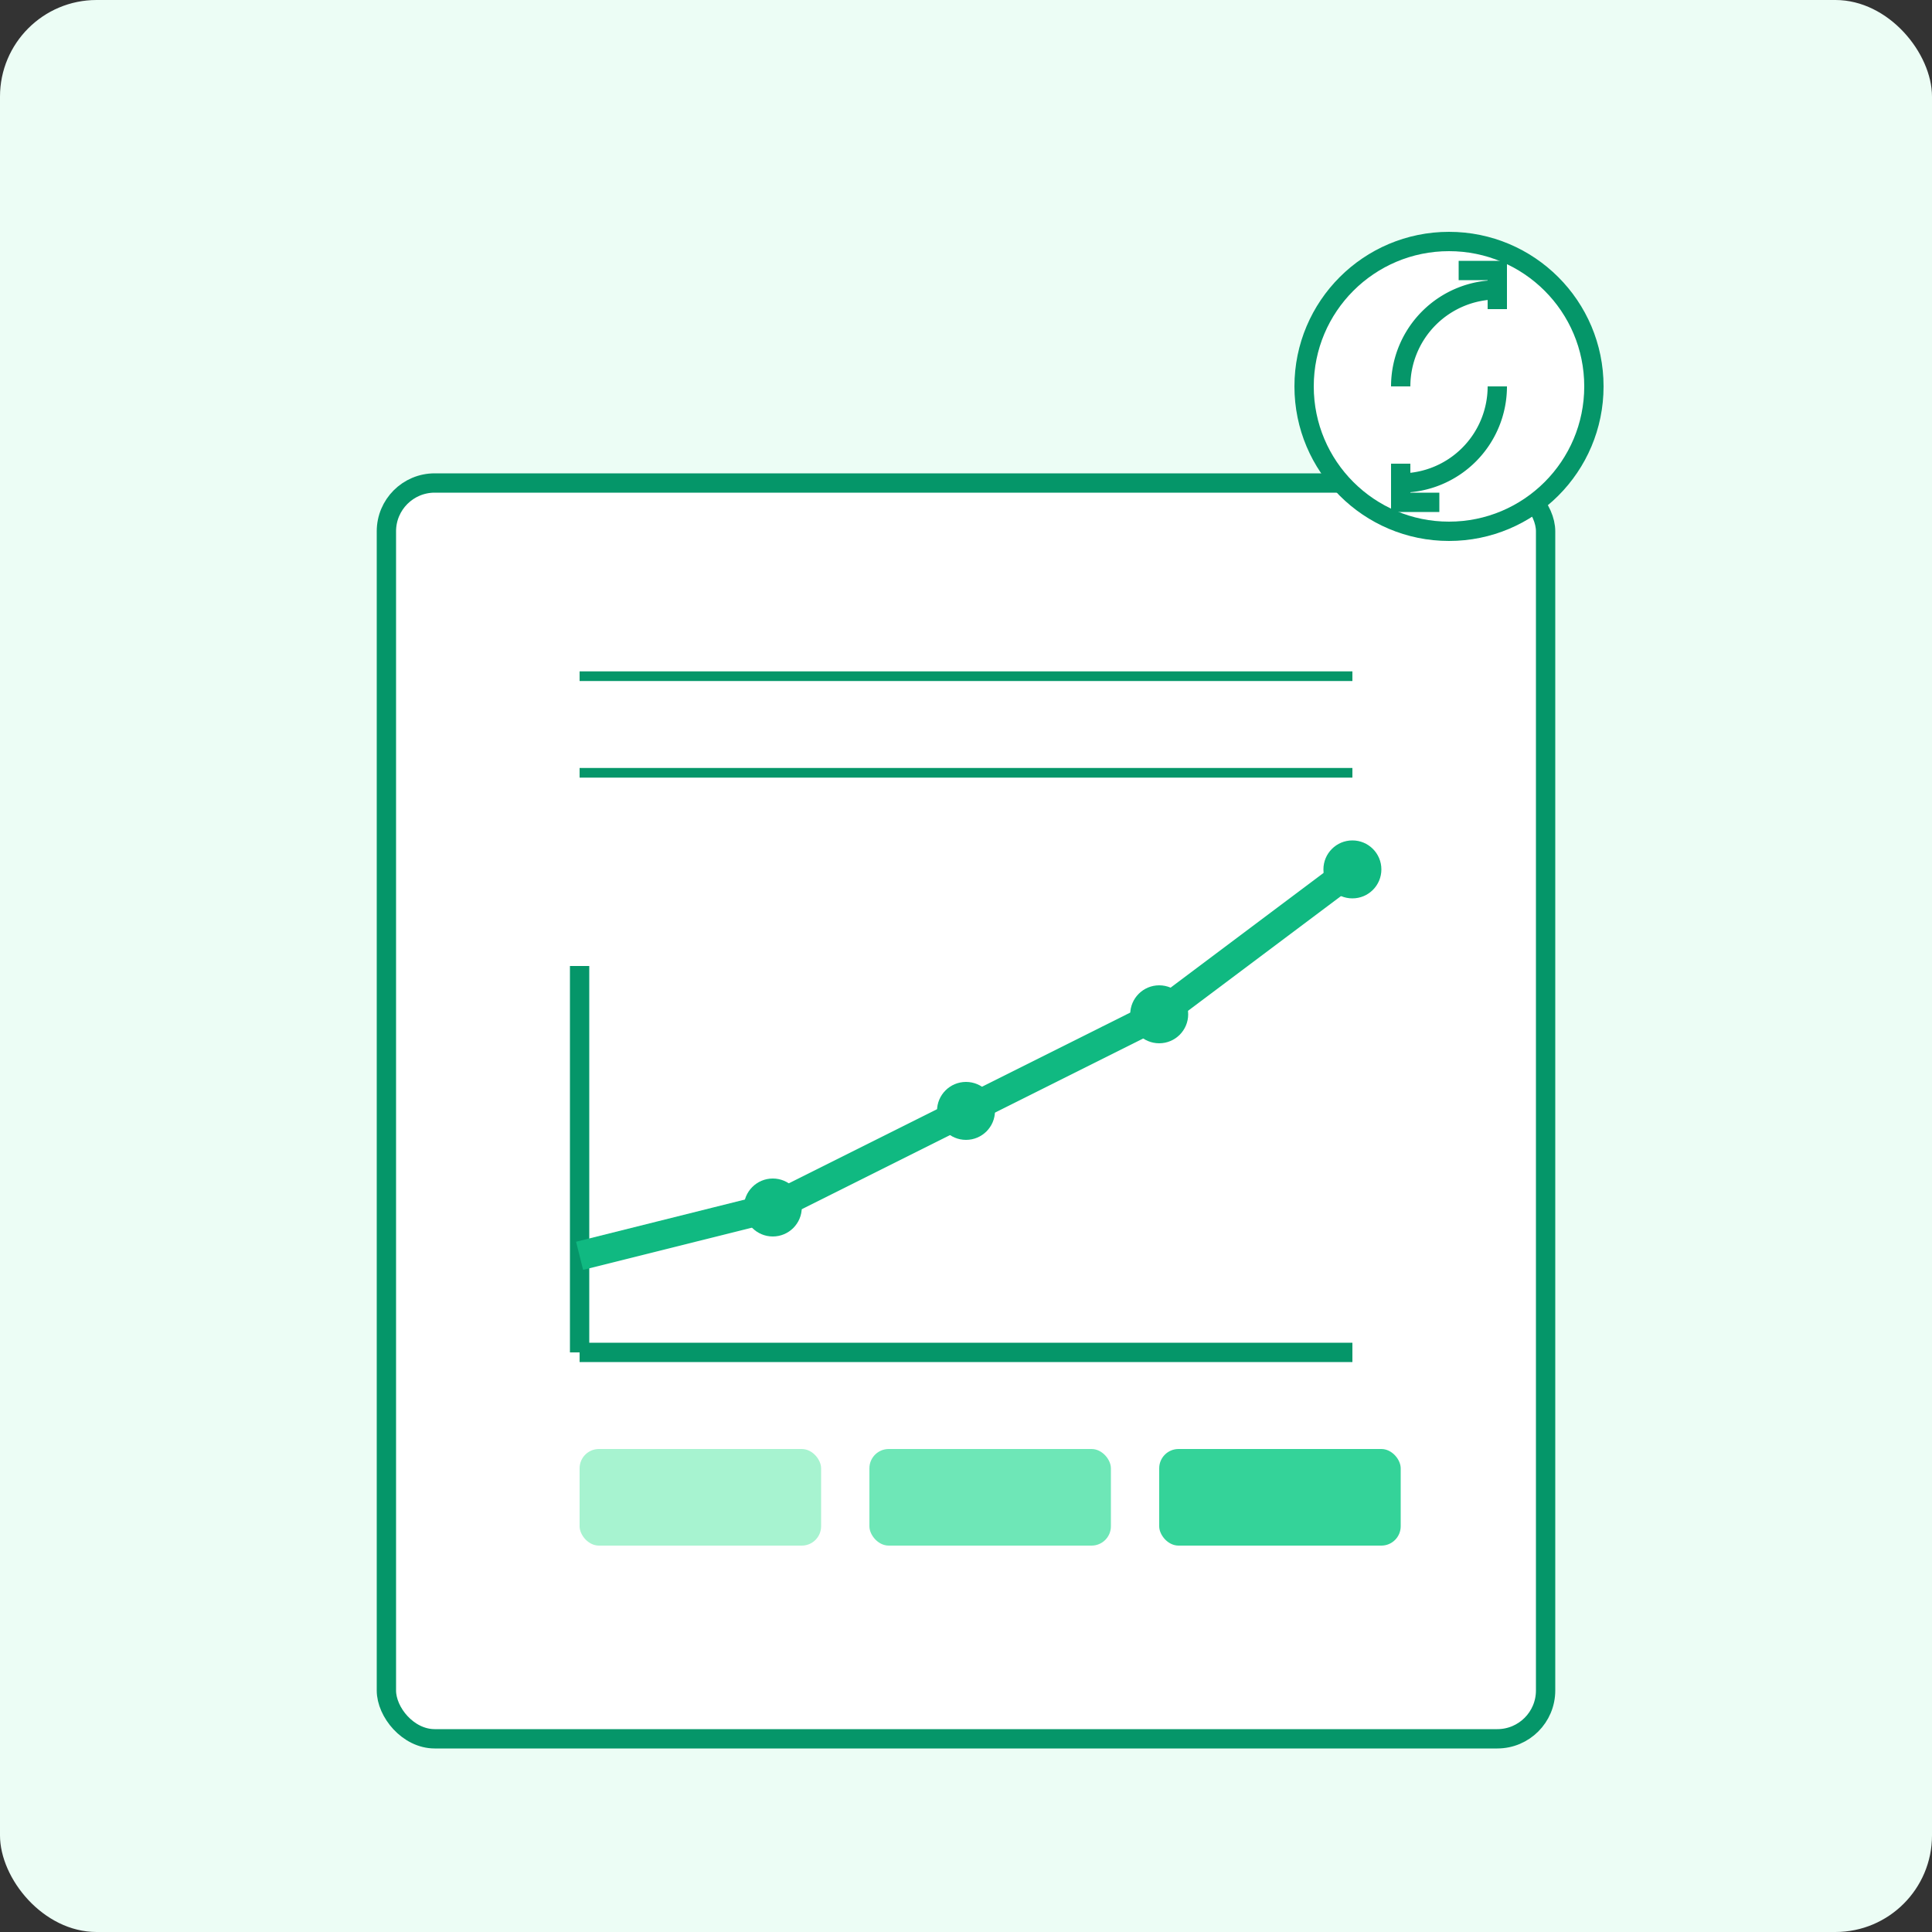 <svg xmlns="http://www.w3.org/2000/svg" viewBox="0 0 200 200">
  <rect x="0" y="0" width="200" height="200" fill="#333333" stroke="none"/>
  <!-- Background -->
  <rect width="200" height="200" fill="#ecfdf5" rx="10" ry="10"/>
  
  <!-- Report document -->
  <rect x="40" y="50" width="120" height="130" fill="#fff" stroke="#059669" stroke-width="2" rx="5" ry="5"/>
  <line x1="60" y1="70" x2="140" y2="70" stroke="#059669" stroke-width="1"/>
  <line x1="60" y1="80" x2="140" y2="80" stroke="#059669" stroke-width="1"/>
  
  <!-- Efficiency graph -->
  <line x1="60" y1="140" x2="140" y2="140" stroke="#059669" stroke-width="2"/>
  <line x1="60" y1="100" x2="60" y2="140" stroke="#059669" stroke-width="2"/>
  
  <!-- Graph data line -->
  <path d="M60 130 L80 125 L100 115 L120 105 L140 90" stroke="#10b981" stroke-width="3" fill="none"/>
  <circle cx="80" cy="125" r="3" fill="#10b981"/>
  <circle cx="100" cy="115" r="3" fill="#10b981"/>
  <circle cx="120" cy="105" r="3" fill="#10b981"/>
  <circle cx="140" cy="90" r="3" fill="#10b981"/>
  
  <!-- Recurring icon -->
  <circle cx="150" cy="40" r="15" fill="#fff" stroke="#059669" stroke-width="2"/>
  <path d="M145 40 A10 10 0 0 1 155 30 M155 32 L155 28 L151 28 M155 40 A10 10 0 0 1 145 50 M145 48 L145 52 L149 52" 
        stroke="#059669" stroke-width="2" fill="none"/>
        
  <!-- Namespaces -->
  <rect x="60" y="150" width="25" height="10" fill="#a7f3d0" rx="2" ry="2"/>
  <rect x="90" y="150" width="25" height="10" fill="#6ee7b7" rx="2" ry="2"/>
  <rect x="120" y="150" width="25" height="10" fill="#34d399" rx="2" ry="2"/>
</svg>
